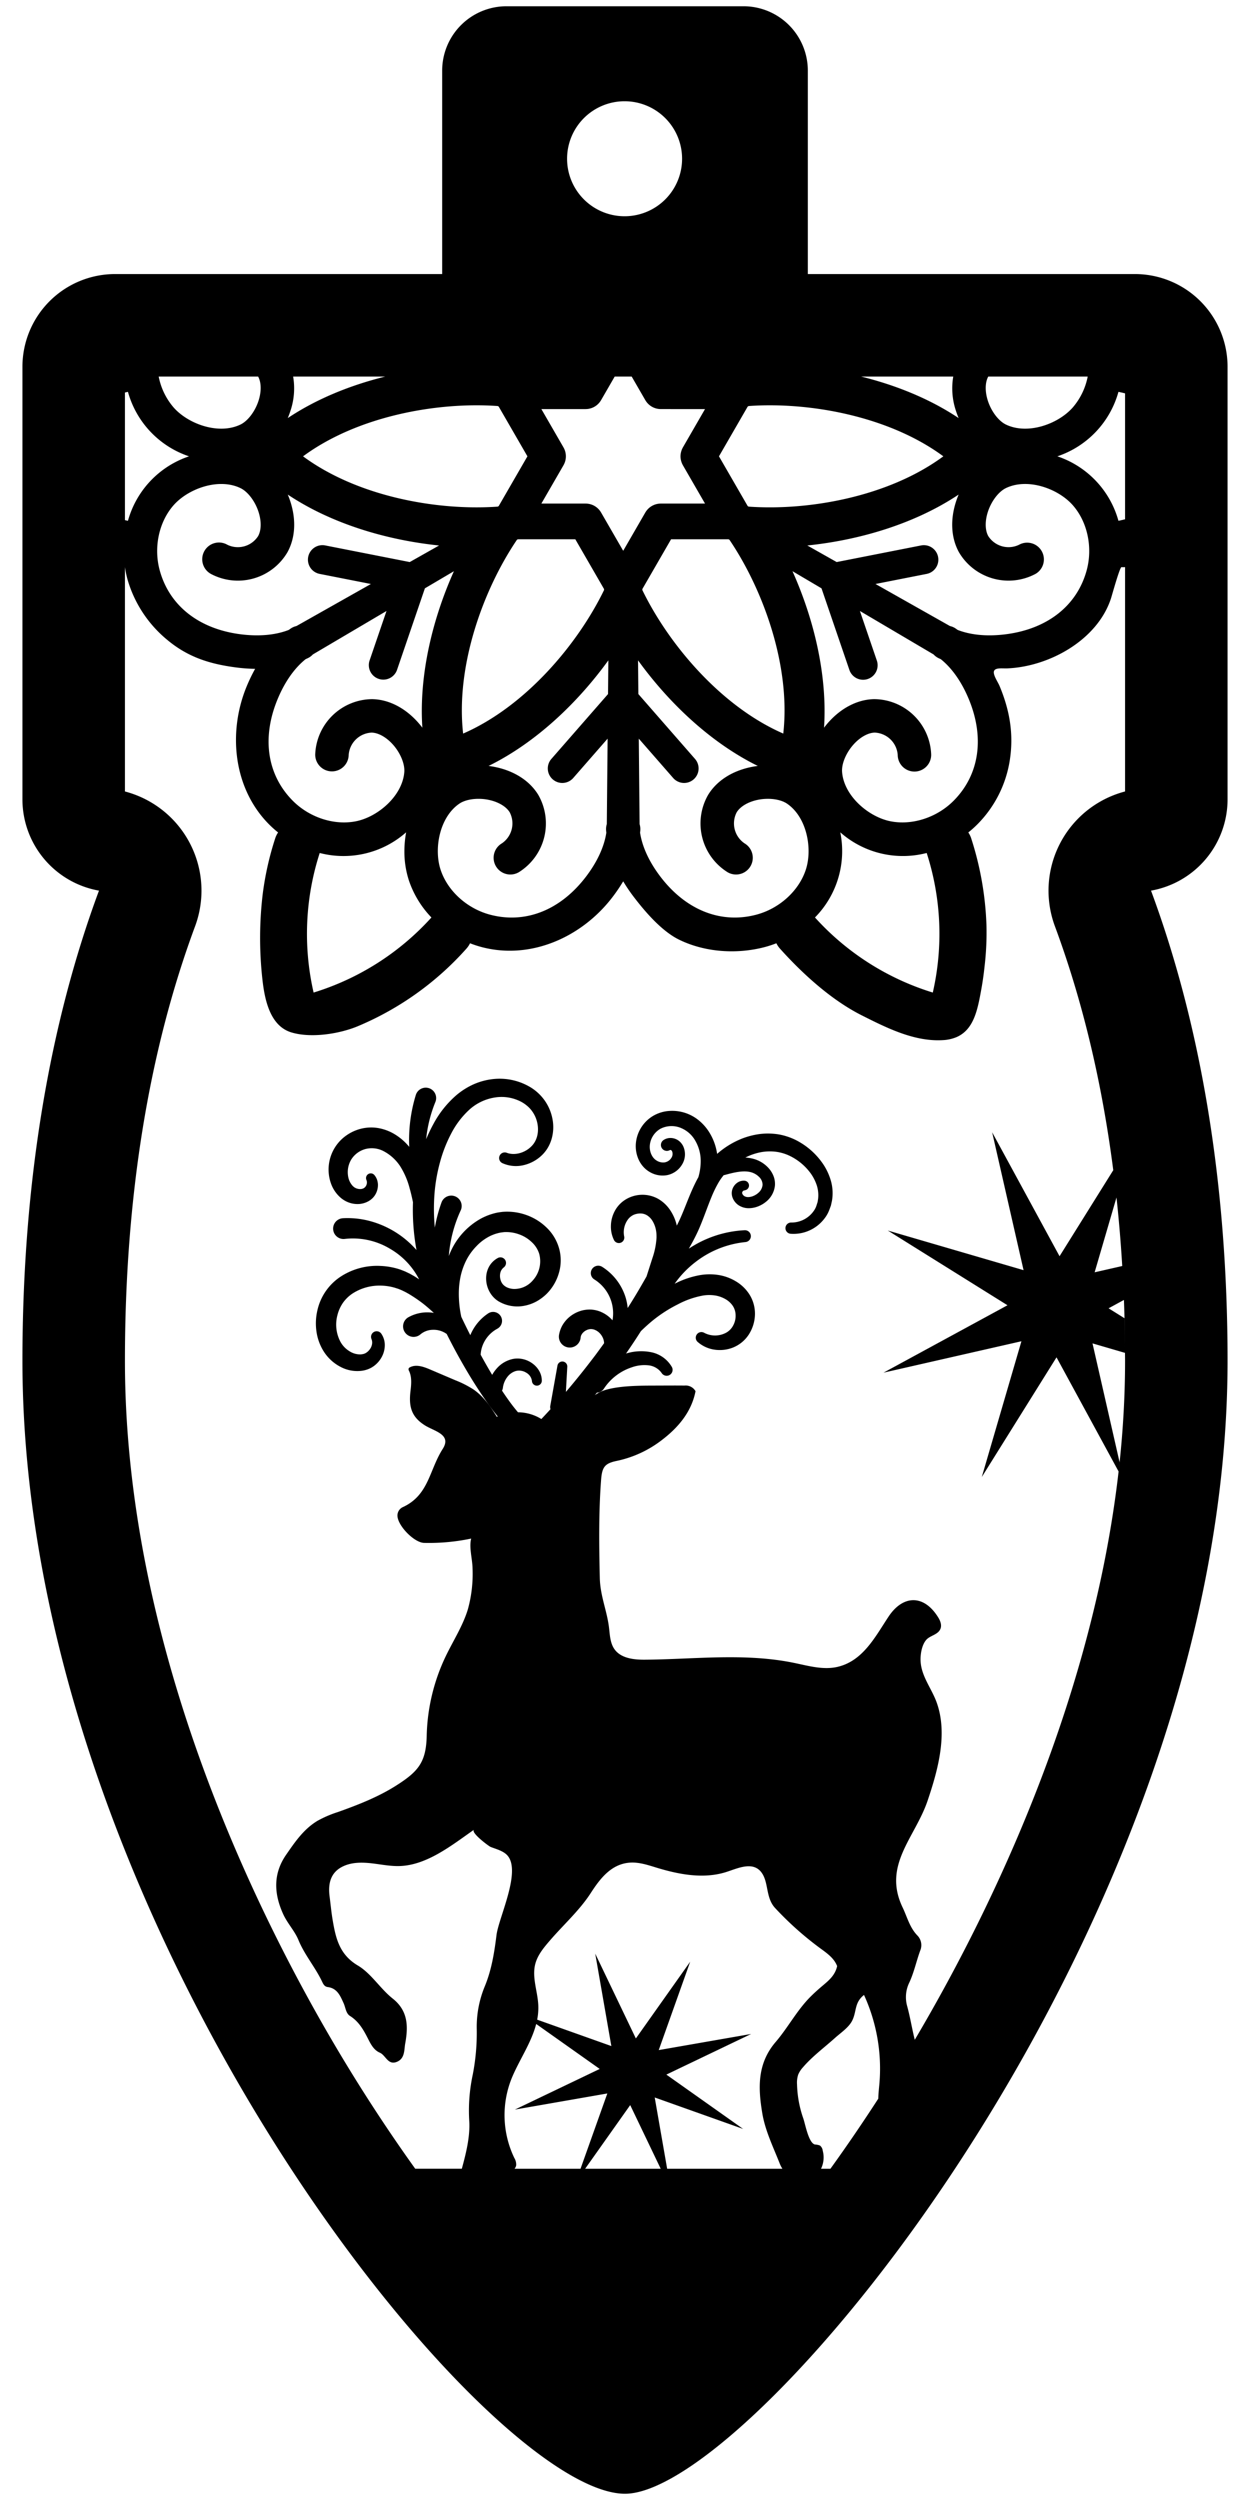 <svg id="Слой_1" data-name="Слой 1" xmlns="http://www.w3.org/2000/svg" viewBox="0 0 500 1000"><title>Flags light bulbs</title><path d="M491.025,319.746V146.703a37.081,37.081,0,0,0-37.081-37.081H323.131V28.25A25.75,25.75,0,0,0,297.381,2.5H202.619a25.75,25.75,0,0,0-25.75,25.75v81.372H46.056A37.081,37.081,0,0,0,8.975,146.703V319.746a37.083,37.083,0,0,0,30.617,36.508C20.102,408.794,8.975,472.004,8.975,544.291c0,225.27,185.404,453.209,241.025,453.209,51.501,0,241.025-227.939,241.025-453.209,0-72.287-11.126-135.497-30.617-188.037A37.083,37.083,0,0,0,491.025,319.746ZM435.081,150.622a26.726,26.726,0,0,1-6.016,12.415c-5.892,6.641-18.02,10.954-26.682,6.792-2.958-1.422-5.872-5.263-7.25-9.559-1.181-3.688-1.12-7.287.165-9.63l.011-.018ZM336.11,332.927a37.823,37.823,0,0,0,34.562,8.265,105.213,105.213,0,0,1,2.446,55.83,105.214,105.214,0,0,1-47.127-30.032,37.811,37.811,0,0,0,10.119-34.063Zm19.947-4.446c-8.698-1.782-18.498-10.128-19.223-19.71-.246-3.287,1.622-7.718,4.653-11.059,2.601-2.868,5.749-4.614,8.421-4.673a9.636,9.636,0,0,1,9.177,8.917,6.694,6.694,0,0,0,13.388-.046l-0-.048a22.981,22.981,0,0,0-22.856-22.208c-6.465.14-12.874,3.359-18.047,9.063-.693.764-1.344,1.557-1.956,2.368,1.392-21.223-4.139-43.666-12.626-62.606l11.614,6.853,11.136,32.593a5.802,5.802,0,1,0,10.98-3.752l-6.758-19.78,29.487,17.398a6.632,6.632,0,0,0,1.976,1.469c.292.141.591.27.887.404,4.49,3.608,8.344,9.082,11.208,15.99,6.407,15.456,4.214,30.252-6.016,40.593C374.783,327.041,364.795,330.273,356.057,328.482ZM255.838,329.662l-.324-34.206,13.753,15.745a5.801,5.801,0,1,0,8.739-7.632l-22.661-25.943-.128-13.485C267.377,280.959,284.048,296.97,303.123,306.377q-1.512.187-3.026.513c-7.526,1.628-13.518,5.569-16.872,11.099a22.978,22.978,0,0,0,7.805,30.897,6.694,6.694,0,1,0,6.776-11.547,9.637,9.637,0,0,1-3.134-12.406c1.386-2.286,4.473-4.139,8.258-4.958,4.409-.954,9.192-.351,11.902,1.5,7.937,5.42,10.264,18.08,7.46,26.504-2.818,8.463-10.611,15.497-19.852,17.918-14.072,3.687-27.982-1.811-38.163-15.087-4.553-5.936-7.367-12.013-8.246-17.708.032-.321.069-.641.093-.961A6.655,6.655,0,0,0,255.838,329.662Zm-34.732-17.908a5.802,5.802,0,0,0,8.186-.553l13.754-15.746-.323,34.192a6.654,6.654,0,0,0-.305,1.983c0,.169.006.34.019.511.024.321.061.642.093.963-.878,5.693-3.692,11.77-8.245,17.707-10.182,13.275-24.092,18.774-38.165,15.087-9.241-2.421-17.033-9.454-19.851-17.919-2.806-8.42-.477-21.082,7.457-26.503,2.712-1.851,7.495-2.454,11.905-1.5,3.784.819,6.871,2.672,8.258,4.958a9.638,9.638,0,0,1-3.134,12.406,6.694,6.694,0,0,0,6.776,11.547,22.98,22.98,0,0,0,7.804-30.897c-3.353-5.528-9.345-9.47-16.871-11.099q-1.512-.327-3.027-.512c19.074-9.408,35.745-25.42,47.904-42.238l-.127,13.484-22.662,25.944a5.799,5.799,0,0,0,.553,8.186ZM163.567,352.209a39.576,39.576,0,0,0,9.003,14.784,105.217,105.217,0,0,1-47.127,30.032,105.212,105.212,0,0,1,2.444-55.83,37.821,37.821,0,0,0,34.569-8.272,42.231,42.231,0,0,0-.698,7.561A37.373,37.373,0,0,0,163.567,352.209Zm5.375-61.129q-.916-1.215-1.954-2.361c-5.174-5.703-11.583-8.921-18.046-9.061a22.979,22.979,0,0,0-22.857,22.208v.048a6.695,6.695,0,0,0,13.389.046,9.634,9.634,0,0,1,9.177-8.916c2.672.058,5.82,1.804,8.421,4.672,3.03,3.341,4.888,7.788,4.653,11.058-.725,9.583-10.525,17.929-19.222,19.711-8.739,1.791-18.726-1.44-25.444-8.233-10.23-10.342-12.422-25.136-6.015-40.594,2.864-6.912,6.72-12.388,11.214-15.996.293-.132.589-.26.878-.399a6.662,6.662,0,0,0,2.009-1.488L154.6,244.394l-6.759,19.782a5.802,5.802,0,1,0,10.981,3.752l11.137-32.597,11.609-6.849c-7.607,16.979-12.847,36.777-12.847,55.985C168.721,286.682,168.799,288.887,168.943,291.08ZM84.336,229.554a22.979,22.979,0,0,0,30.661-8.689c3.11-5.669,3.53-12.827,1.176-20.161q-.472-1.471-1.068-2.876c17.684,11.814,39.883,18.246,60.527,20.367l-11.74,6.632-33.796-6.654a5.802,5.802,0,0,0-6.813,4.572,5.871,5.871,0,0,0-.11,1.127,5.804,5.804,0,0,0,4.682,5.687l20.511,4.038L118.583,250.417a6.668,6.668,0,0,0-2.29.994c-.264.181-.523.373-.784.56-5.371,2.087-12.042,2.69-19.461,1.714-16.588-2.178-28.306-11.475-32.148-25.506-2.526-9.216-.328-19.479,5.591-26.151,5.892-6.641,18.02-10.956,26.682-6.793,2.958,1.422,5.872,5.263,7.251,9.558,1.183,3.684,1.123,7.287-.165,9.631a9.638,9.638,0,0,1-12.31,3.489,6.694,6.694,0,1,0-6.613,11.64ZM199.129,162.416c.113.076.232.142.35.212L210.97,182.531l-11.491,19.903c-.118.07-.238.137-.352.214-24.065,1.718-56.004-3.948-77.908-20.116C143.124,166.364,175.064,160.697,199.129,162.416Zm30.995,53.291,11.488,19.897c.002.131.016.261.025.391-10.541,21.706-31.424,46.548-56.387,57.438-3.051-27.052,8.011-57.545,21.531-77.528.124-.06.243-.131.364-.199Zm10.307-10.711c-.036-.063-.079-.119-.117-.181-.07-.113-.14-.225-.216-.334-.069-.1-.143-.195-.217-.29-.065-.084-.13-.167-.199-.249-.09-.106-.183-.206-.278-.306-.061-.064-.123-.128-.186-.19-.104-.102-.211-.198-.321-.292-.065-.056-.131-.112-.198-.166-.11-.087-.222-.17-.336-.251-.078-.055-.156-.109-.235-.16-.107-.069-.215-.135-.325-.198q-.143-.082-.29-.159c-.1-.052-.2-.099-.302-.145-.112-.052-.226-.101-.341-.146-.095-.038-.191-.072-.288-.105-.122-.042-.245-.083-.37-.118-.1-.029-.201-.054-.302-.078-.12-.029-.24-.056-.362-.078-.119-.022-.239-.039-.359-.055-.105-.014-.209-.028-.316-.038-.147-.013-.294-.018-.443-.022-.061-.001-.121-.009-.183-.009H216.551l8.848-15.325c.032-.055.056-.114.087-.17.069-.127.136-.254.197-.385.047-.101.088-.202.131-.304.044-.108.088-.215.127-.324.044-.122.081-.245.118-.368.028-.094.055-.189.079-.284.033-.132.061-.264.086-.397.018-.094.035-.187.049-.281.019-.13.034-.26.047-.39.01-.104.018-.208.023-.312.006-.118.008-.236.008-.354s-.002-.236-.008-.354c-.005-.104-.013-.208-.023-.312-.012-.13-.027-.26-.047-.39-.014-.094-.031-.188-.049-.281-.025-.133-.053-.265-.086-.397-.024-.095-.051-.19-.079-.284-.037-.123-.074-.246-.118-.368-.039-.109-.083-.217-.127-.325-.042-.102-.084-.203-.131-.304-.061-.131-.128-.258-.197-.385-.03-.056-.055-.114-.087-.17l-8.848-15.325h17.696c.062,0,.122-.008.183-.009.148-.004.295-.009.443-.022.107-.009.211-.024.316-.038.12-.016.24-.032.359-.055.122-.022.242-.05.362-.079.101-.024.202-.049.302-.078.125-.036.248-.076.37-.118.096-.034.192-.068.286-.105.116-.046.23-.095.342-.147.101-.046.202-.094.301-.145.098-.051.195-.104.29-.159.11-.063.218-.129.325-.198.08-.052.157-.105.235-.16.115-.081.227-.164.337-.252.067-.053.132-.109.197-.165.11-.094.217-.19.321-.292.064-.062.125-.126.186-.19.095-.1.189-.2.278-.306.069-.081.133-.165.199-.248.074-.095.147-.19.217-.29.076-.109.146-.221.216-.334.038-.061.081-.118.117-.181l5.452-9.444h6.79l5.453,9.444c.034.058.073.111.109.168.073.119.147.237.227.351.066.095.136.185.206.276.068.088.137.176.209.261.087.102.177.2.269.296.064.067.128.135.195.199.102.099.207.194.314.286.067.058.134.115.204.17.108.086.219.168.331.248.079.056.159.111.24.163.106.068.213.133.321.195.097.056.194.11.294.161.098.05.198.098.298.144.113.052.227.101.344.147.095.037.19.071.286.105.122.042.245.082.37.118.1.029.201.054.303.078.12.029.239.056.361.079.12.022.24.039.361.055.105.014.209.029.315.038.147.013.295.018.443.022.061.001.121.009.183.009H282.006l-8.848,15.325-.008.017a7.046,7.046,0,0,0-.318.648c-.032.07-.072.138-.101.209-.045.11-.074.225-.113.337a7.095,7.095,0,0,0-.417,2.353l0.0.006-0.0.007a7.092,7.092,0,0,0,.416,2.351c.039.113.069.228.114.339.029.071.069.139.101.209a7.167,7.167,0,0,0,.318.648l.008.017,8.849,15.326H264.31c-.062,0-.122.008-.183.009-.148.004-.295.009-.442.022-.107.009-.212.024-.317.038-.12.016-.239.032-.357.055-.123.022-.245.05-.366.079-.1.024-.199.048-.297.077-.127.036-.252.077-.376.12-.094.032-.188.066-.28.103-.118.047-.234.097-.35.15-.098.045-.195.091-.291.14-.102.052-.203.108-.302.166-.105.061-.209.123-.312.189-.085.055-.168.112-.251.171-.109.076-.215.156-.32.239-.073.058-.144.119-.215.18-.103.089-.205.18-.303.275-.071.069-.139.14-.207.211-.088.093-.175.187-.258.284-.076.09-.148.182-.221.276-.066.086-.133.172-.195.261-.084.12-.162.244-.239.369-.032.053-.069.101-.1.155l-8.848,15.325Zm58.997-2.349c-.113-.076-.232-.142-.349-.212l-11.491-19.904,11.49-19.902c.118-.07.237-.136.35-.212,24.066-1.719,56.006,3.948,77.909,20.115C355.434,198.698,323.494,204.365,299.428,202.647Zm13.881,90.786c-24.953-10.885-45.83-35.71-56.375-57.409.01-.138.008-.276.01-.415L268.433,215.707h22.98c.12.067.239.138.362.198C305.297,235.889,316.358,266.381,313.309,293.432Zm69.748-41.459c-.264-.189-.525-.383-.792-.566a6.662,6.662,0,0,0-2.291-.994l-29.78-16.82,20.51-4.038a5.802,5.802,0,0,0-2.242-11.385l-33.795,6.653-11.741-6.631c20.644-2.121,42.844-8.553,60.528-20.368q-.594,1.403-1.069,2.877c-2.352,7.332-1.935,14.493,1.175,20.161a22.981,22.981,0,0,0,30.66,8.69,6.695,6.695,0,0,0-6.612-11.643,9.636,9.636,0,0,1-12.31-3.488c-1.286-2.343-1.347-5.943-.165-9.631,1.379-4.295,4.292-8.137,7.25-9.558,8.662-4.163,20.789.151,26.681,6.792,5.92,6.673,8.116,16.938,5.592,26.151-3.843,14.031-15.56,23.327-32.148,25.507C395.094,254.659,388.427,254.058,383.057,251.973Zm-1.758-101.351a28.143,28.143,0,0,0,1.086,13.739q.472,1.472,1.069,2.876c-11.628-7.769-25.211-13.197-39.018-16.615ZM249.833,40.5a23,23,0,1,1-23,23A23,23,0,0,1,249.833,40.5ZM154.121,150.622c-13.807,3.419-27.39,8.847-39.019,16.617q.594-1.403,1.069-2.877a28.16,28.16,0,0,0,1.085-13.74Zm-50.874,0,.012.019c1.286,2.344,1.347,5.944.164,9.63-1.379,4.295-4.292,8.137-7.25,9.558-8.662,4.162-20.79-.151-26.682-6.792a26.731,26.731,0,0,1-6.016-12.416ZM49.975,157.011c.402-.09.801-.191,1.203-.276a37.816,37.816,0,0,0,24.433,25.798,37.816,37.816,0,0,0-24.432,25.797c-.403-.085-.802-.186-1.204-.276ZM205.736,863.204a39.487,39.487,0,0,1-1.022-31.993c2.967-7.188,7.807-14.034,9.762-21.618l25.411,17.987-33.931,16.255,36.977-6.452L232.213,867.5H205.81a2.977,2.977,0,0,0,.666-1.376A5.117,5.117,0,0,0,205.736,863.204Zm8.358-77.542c.935-3.687,3.497-6.709,5.983-9.588,5.419-6.278,11.758-11.942,16.207-18.828,3.734-5.781,8.195-11.652,15.643-12.188,3.671-.264,7.263.962,10.783,2.035,9.015,2.747,18.798,4.567,27.781,1.715,4.596-1.46,10.859-4.567,14.272.419,2.719,3.971,1.525,9.833,5.204,13.9a129.19,129.19,0,0,0,19.235,16.996c2.508,1.854,4.614,3.633,5.655,6.315-.797,3.674-3.334,5.748-5.784,7.816-1.624,1.371-3.181,2.756-4.701,4.261-5.546,5.489-9.116,12.458-14.095,18.263-7.496,8.739-7.029,18.58-5.347,28.606,1.164,6.937,4.37,13.446,6.925,19.943A12.697,12.697,0,0,0,312.958,867.5h-46.097l-4.974-28.509,35.363,12.587-30.709-21.738L300.472,813.585l-36.977,6.451,12.587-35.363L254.344,815.383l-16.255-33.932,6.451,36.977-29.671-10.561a24.43,24.43,0,0,0,.453-5.69C215.093,796.625,212.727,791.048,214.094,785.661Zm137.671,47.773c-.171,1.979-.413,4.019-.447,6.022-6.218,9.607-12.625,19-19.142,28.044h-3.763a10.393,10.393,0,0,0,.678-7.225,3.044,3.044,0,0,0-1.104-2.06,6.173,6.173,0,0,0-1.991-.407c-2.554-.534-3.897-8.212-4.674-10.426a44.659,44.659,0,0,1-2.507-13.593,10.363,10.363,0,0,1,.466-3.943,10.095,10.095,0,0,1,1.877-2.897c3.702-4.339,8.591-7.954,12.819-11.756,2.298-2.066,5.524-4.183,6.901-6.938,1.868-3.737.785-7.157,4.725-10.277A70.811,70.811,0,0,1,351.765,833.434ZM234.059,867.5l18.025-25.463L264.282,867.5ZM450.025,316.59a41.001,41.001,0,0,0-28.057,53.924c12.156,32.769,20.372,69.089,24.63,108.467q-.594-5.493-1.291-10.904l-21.485,34.415L396.858,452.9l12.568,55.167-54.313-15.857,47.883,29.893-49.591,26.963,55.167-12.567-15.858,54.313,29.893-47.883,24.826,45.66q.21-1.838.403-3.682l-10.833-47.553,12.994,3.794c.005,1.052.029,2.09.029,3.145,0,111.443-51.161,215.905-84.117,271.618-1.131-4.487-1.832-9.082-3.065-13.542a13.259,13.259,0,0,1,.888-9.363c1.871-4.031,2.805-8.487,4.324-12.695a5.54,5.54,0,0,0-1.017-6.024c-3.161-3.202-4.146-7.458-5.977-11.276-8.148-16.99,4.978-27.897,10.002-42.8,4.124-12.233,8.2-26.883,3.49-39.532-2.023-5.434-6.063-10.275-6.321-16.299-.114-2.653.466-6.261,2.183-8.34,1.559-1.888,4.731-2.062,5.746-4.469.619-1.469.004-3.165-.829-4.524-5.724-9.343-14.118-9.125-19.91-.401-5.261,7.925-10.162,17.679-20.349,20.086-5.807,1.372-11.82-.433-17.667-1.621-19.781-4.016-39.685-1.375-59.52-1.235-4.453.031-9.55-.57-12.112-4.212-1.672-2.378-1.808-5.462-2.136-8.351-.79-6.972-3.551-12.812-3.719-20.194-.298-13.065-.466-26.148.519-39.185.391-5.171,1.516-6.59,6.268-7.576a44.451,44.451,0,0,0,17.97-8.291c6.766-5.139,11.94-11.407,13.535-19.582a4.508,4.508,0,0,0-4.383-2.257c-3.22-.034-6.441-.02-9.662-.001-6.591.04-15.941-.152-22.313,1.856a13.421,13.421,0,0,0-3.916,2.013c.277-.342.543-.691.819-1.034a3.552,3.552,0,0,0,2.811-1.608,21.346,21.346,0,0,1,11.134-8.522,14.962,14.962,0,0,1,6.814-.79,7.393,7.393,0,0,1,5.116,3.025l.045.07a2.374,2.374,0,0,0,4.068-2.442,12.359,12.359,0,0,0-8.176-5.89,20.417,20.417,0,0,0-9.484.316c-.226.056-.445.136-.67.198,1.052-1.525,2.097-3.054,3.117-4.6.965-1.444,1.901-2.908,2.835-4.374,1.7-1.645,3.433-3.216,5.234-4.65a55.285,55.285,0,0,1,9.528-6.053,34.761,34.761,0,0,1,10.157-3.54,15.663,15.663,0,0,1,4.753-.013,12.048,12.048,0,0,1,4.194,1.494,8.713,8.713,0,0,1,2.948,2.762,7.005,7.005,0,0,1,1.063,3.659,8.022,8.022,0,0,1-.925,3.996,7.015,7.015,0,0,1-2.76,2.925,9.353,9.353,0,0,1-8.813.136l-.133-.071a2.255,2.255,0,0,0-2.552,3.679,13.007,13.007,0,0,0,6.74,3.094,14.382,14.382,0,0,0,7.549-.904,13.58,13.58,0,0,0,6.135-5.094,15.47,15.47,0,0,0,2.476-7.53,14.45,14.45,0,0,0-1.84-7.975,16.117,16.117,0,0,0-5.592-5.712,19.388,19.388,0,0,0-7.148-2.656,23.136,23.136,0,0,0-7.352.05,35.429,35.429,0,0,0-10.172,3.466,39.694,39.694,0,0,1,8.338-8.692,38.874,38.874,0,0,1,20.002-7.987l.012-.001a2.375,2.375,0,0,0-.314-4.737,44.081,44.081,0,0,0-22.368,7.376c.419-.738.839-1.475,1.248-2.229,1.063-1.937,2.151-4.101,3.04-6.202,1.796-4.217,3.172-8.337,4.748-12.147a46.564,46.564,0,0,1,2.583-5.406,22.029,22.029,0,0,1,2.355-3.434,2.949,2.949,0,0,0,.491-.083c3.632-.998,7.037-1.8,9.963-1.184a7.335,7.335,0,0,1,3.627,1.943,4.37,4.37,0,0,1,1.449,3.207,4.747,4.747,0,0,1-1.746,3.248,6.867,6.867,0,0,1-1.794,1.144,5.907,5.907,0,0,1-1.986.506,3.064,3.064,0,0,1-1.601-.291,2.131,2.131,0,0,1-.95-.976,1.039,1.039,0,0,1-.098-.445.933.933,0,0,1,.138-.442,1.169,1.169,0,0,1,.317-.353.689.689,0,0,1,.212-.093l.657-.174a1.921,1.921,0,0,0-.311-3.767,4.455,4.455,0,0,0-2.536.537,5.14,5.14,0,0,0-1.74,1.598,5.027,5.027,0,0,0-.588,4.58,6.328,6.328,0,0,0,2.715,3.272,7.387,7.387,0,0,0,3.898,1.006,10.343,10.343,0,0,0,3.576-.71,11.498,11.498,0,0,0,3.099-1.779,9.562,9.562,0,0,0,3.672-6.488,8.633,8.633,0,0,0-.583-3.947,10.437,10.437,0,0,0-2.021-3.196,12.608,12.608,0,0,0-6.164-3.677,16.354,16.354,0,0,0-3.059-.459c.478-.244.961-.477,1.452-.69a23.252,23.252,0,0,1,5.346-1.554,20.408,20.408,0,0,1,5.461-.078,18.206,18.206,0,0,1,5.221,1.513,22.424,22.424,0,0,1,8.655,7.126,17.833,17.833,0,0,1,2.473,4.904,12.945,12.945,0,0,1,.505,5.228l-.201,1.301-.405,1.266a7.637,7.637,0,0,1-1.116,2.292,10.89,10.89,0,0,1-8.997,4.683l-.064-.001a2.249,2.249,0,0,0-.236,4.489,15.543,15.543,0,0,0,13.537-6.073,12.83,12.83,0,0,0,1.932-3.423c.228-.598.46-1.197.672-1.802l.414-1.893a18.178,18.178,0,0,0-.333-7.648,23.85,23.85,0,0,0-3.054-6.806,28.897,28.897,0,0,0-10.812-9.705,25.185,25.185,0,0,0-7.13-2.398,26.813,26.813,0,0,0-7.501-.149,30.56,30.56,0,0,0-7.177,1.837,34.148,34.148,0,0,0-9.931,6.107,22.314,22.314,0,0,0-3.115-8.585,19.372,19.372,0,0,0-4.131-4.748,16.775,16.775,0,0,0-12.036-3.832,14.678,14.678,0,0,0-6.276,1.937,14.283,14.283,0,0,0-6.92,10.762,13.101,13.101,0,0,0,.997,6.559,11.445,11.445,0,0,0,1.827,2.918,10.464,10.464,0,0,0,2.708,2.245,10.096,10.096,0,0,0,6.889,1.261,9,9,0,0,0,5.916-4.067,7.797,7.797,0,0,0,.618-7.415,6.25,6.25,0,0,0-1.236-1.772,5.54,5.54,0,0,0-4.258-1.611,4.925,4.925,0,0,0-2.413.813,2.374,2.374,0,0,0,2.63,3.953c-.054.029.131-.024.344.079a.622.622,0,0,1,.237.178,1.43,1.43,0,0,1,.243.397,2.861,2.861,0,0,1-.412,2.652,3.894,3.894,0,0,1-2.582,1.679,4.862,4.862,0,0,1-3.247-.74c-1.975-1.165-3.029-3.92-2.66-6.493a8.527,8.527,0,0,1,4.26-6.245,9.746,9.746,0,0,1,7.768-.436,11.743,11.743,0,0,1,6.153,5.315,16.163,16.163,0,0,1,2.128,8.388,23.018,23.018,0,0,1-.932,6.127c-.883,1.577-1.645,3.159-2.359,4.745-1.861,4.155-3.294,8.254-4.991,11.979-.412.915-.837,1.787-1.287,2.656-.057-.253-.107-.509-.173-.76a18.395,18.395,0,0,0-2.575-5.584,14.461,14.461,0,0,0-4.821-4.435,12.906,12.906,0,0,0-12.815.286,11.981,11.981,0,0,0-4.425,4.664,13.058,13.058,0,0,0-1.539,5.843,12.099,12.099,0,0,0,1.228,5.752,2.179,2.179,0,0,0,4.09-1.385l-.029-.151a8.623,8.623,0,0,1,1.582-6.775,5.975,5.975,0,0,1,2.404-1.85,6.785,6.785,0,0,1,2.915-.452,4.983,4.983,0,0,1,2.542.912,6.765,6.765,0,0,1,1.966,2.165,10.812,10.812,0,0,1,1.235,3.126,13.319,13.319,0,0,1,.267,1.725c.045.607.052,1.227.039,1.857a30.41,30.41,0,0,1-1.636,8.046l-2.353,7.346c-1.96,3.452-3.926,6.857-6.024,10.209-.497.815-1.016,1.615-1.523,2.424a21.592,21.592,0,0,0-.811-4.205,22.289,22.289,0,0,0-9.391-12.276,2.968,2.968,0,1,0-3.147,5.034,15.971,15.971,0,0,1,7.285,16.358,12.994,12.994,0,0,0-5.139-3.575,12.308,12.308,0,0,0-3.402-.718,12.681,12.681,0,0,0-3.467.322,13.026,13.026,0,0,0-5.929,3.268,12.88,12.88,0,0,0-2.172,2.825,12.029,12.029,0,0,0-1.254,3.543l-.017.088q-.034.185-.052.375a4.359,4.359,0,0,0,8.68.814,3.419,3.419,0,0,1,.199-.876,4.407,4.407,0,0,1,.577-.933,5.429,5.429,0,0,1,.919-.828,5.67,5.67,0,0,1,1.122-.57,4.992,4.992,0,0,1,1.156-.232,4.58,4.58,0,0,1,1.176.131,5.558,5.558,0,0,1,2.375,1.402,6.528,6.528,0,0,1,1.58,2.515,6.46,6.46,0,0,1,.277,1.437c.003.058-.003.118-.001.177q-1.685,2.341-3.4,4.659c-2.574,3.397-5.19,6.762-7.897,10.052q-1.956,2.412-3.978,4.766l.559-10.071a1.982,1.982,0,0,0-3.93-.458l-2.872,16.092a3.312,3.312,0,0,0-.042.358,2.946,2.946,0,0,0,.127.999q-1.813,1.978-3.654,3.93a17.916,17.916,0,0,0-9.349-2.704c-.921-1.079-1.821-2.21-2.692-3.373-1.278-1.711-2.508-3.483-3.701-5.293a2.959,2.959,0,0,0,.35-1.097,8.856,8.856,0,0,1,1.708-4.259,6.654,6.654,0,0,1,3.541-2.51,5.378,5.378,0,0,1,4.092.698,4.464,4.464,0,0,1,2.281,3.316l.003.047a1.979,1.979,0,0,0,3.952-.138,7.864,7.864,0,0,0-1.065-3.96,9.559,9.559,0,0,0-2.652-2.934,10.067,10.067,0,0,0-7.603-1.875,11.812,11.812,0,0,0-6.713,3.851,14.507,14.507,0,0,0-1.826,2.566q-2.378-3.976-4.605-8.061a12.23,12.23,0,0,1,.316-2.225,12.77,12.77,0,0,1,6.266-8.132,3.679,3.679,0,0,0,.346-.207,3.57,3.57,0,1,0-4.01-5.906l-.078.053a19.281,19.281,0,0,0-6.982,8.596q-1.709-3.366-3.336-6.767c-.092-.195-.181-.391-.273-.586a44.251,44.251,0,0,1-.987-9.344,33.495,33.495,0,0,1,.76-7.051,27.012,27.012,0,0,1,2.339-6.427,23.016,23.016,0,0,1,3.952-5.425,19.16,19.16,0,0,1,5.176-3.906,12.822,12.822,0,0,1,1.439-.651,11.952,11.952,0,0,1,1.475-.509,15.365,15.365,0,0,1,1.502-.361c.498-.083.975-.133,1.465-.195a15.017,15.017,0,0,1,5.952.873,14.236,14.236,0,0,1,5.117,3.136,10.682,10.682,0,0,1,2.988,4.703,11.391,11.391,0,0,1-2.575,10.609,9.767,9.767,0,0,1-4.682,3.034,10.049,10.049,0,0,1-2.765.386,7.326,7.326,0,0,1-2.563-.506,5.228,5.228,0,0,1-1.917-1.309,4.768,4.768,0,0,1-1.053-2.183,5.357,5.357,0,0,1,.015-2.539,3.804,3.804,0,0,1,1.195-1.943l.279-.24a2.234,2.234,0,0,0-2.545-3.646c-6.952,3.874-5.669,14.4,1.111,17.733a14.719,14.719,0,0,0,9.907,1.275,16.267,16.267,0,0,0,4.675-1.755,19.014,19.014,0,0,0,3.926-2.977,19.34,19.34,0,0,0,4.87-8.354,17.755,17.755,0,0,0,.031-9.907,18.486,18.486,0,0,0-5.156-8.386,22.118,22.118,0,0,0-8.107-4.918,22.705,22.705,0,0,0-9.401-1.182c-.798.104-1.617.207-2.393.375a23.466,23.466,0,0,0-2.269.63,19.564,19.564,0,0,0-2.182.842,20.381,20.381,0,0,0-2.077,1.034,28.362,28.362,0,0,0-11.819,13.131c-.248.54-.466,1.092-.68,1.647a53.67,53.67,0,0,1,4.766-18.252c.05-.109.1-.228.141-.343a4.16,4.16,0,0,0-7.827-2.822l-.009.026a60.716,60.716,0,0,0-2.657,10.019,79.317,79.317,0,0,1-.133-13.502,67.926,67.926,0,0,1,2.157-12.469,55.86,55.86,0,0,1,4.53-11.659,34.329,34.329,0,0,1,7.232-9.517,19.676,19.676,0,0,1,10.044-4.865,16.846,16.846,0,0,1,10.747,1.707,13.307,13.307,0,0,1,2.227,1.508,11.288,11.288,0,0,1,1.839,1.881,12.425,12.425,0,0,1,2.288,4.792c.833,3.499.146,7.274-2.385,9.698-2.488,2.493-6.522,3.716-9.765,2.506l-.037-.014a2.25,2.25,0,0,0-1.736,4.147,13.118,13.118,0,0,0,8.035.911,15.595,15.595,0,0,0,7.191-3.531,14.541,14.541,0,0,0,2.711-3.125,15.3,15.3,0,0,0,1.723-3.78,17.051,17.051,0,0,0,.4-8.073,18.844,18.844,0,0,0-3.105-7.424,19.177,19.177,0,0,0-5.937-5.465,23.955,23.955,0,0,0-15.243-3.072,26.153,26.153,0,0,0-7.516,2.141,29.204,29.204,0,0,0-6.537,4.141,40.375,40.375,0,0,0-9.263,11.57,61.592,61.592,0,0,0-2.943,6.144,53.648,53.648,0,0,1,3.695-14.882c.046-.114.091-.238.128-.358a4.16,4.16,0,0,0-7.954-2.442l-.008.027a61.42,61.42,0,0,0-2.623,20.715,22.889,22.889,0,0,0-5.967-5.142,19.07,19.07,0,0,0-6.357-2.366,17.04,17.04,0,0,0-7.011.259,17.683,17.683,0,0,0-6.278,3.01,16.66,16.66,0,0,0-5.71,18.825,13.424,13.424,0,0,0,4.07,5.909,11.049,11.049,0,0,0,1.581,1.073,10.161,10.161,0,0,0,5.624,1.285,8.937,8.937,0,0,0,3.788-1.141,7.724,7.724,0,0,0,1.652-1.265,7.129,7.129,0,0,0,1.212-1.661,7.576,7.576,0,0,0,.88-3.808,7.115,7.115,0,0,0-.4-1.964,5.985,5.985,0,0,0-1.035-1.754,1.889,1.889,0,0,0-3.205,1.895l.124.326a2.713,2.713,0,0,1-.645,2.636,2.339,2.339,0,0,1-1.068.642,3.316,3.316,0,0,1-1.403.087,4.069,4.069,0,0,1-1.441-.446,3.369,3.369,0,0,1-.603-.401,4.471,4.471,0,0,1-.567-.541,7.295,7.295,0,0,1-1.571-3.106,9.855,9.855,0,0,1,1.143-7.302,9.664,9.664,0,0,1,5.878-4.24,10.189,10.189,0,0,1,7.377,1.079,17.881,17.881,0,0,1,6.325,5.879,31.044,31.044,0,0,1,3.769,8.817c.521,1.792.935,3.656,1.335,5.556a89.158,89.158,0,0,0,1.409,19.131,37.806,37.806,0,0,0-17.612-11.313,34.771,34.771,0,0,0-11.747-1.423l-.063.003q-.154.008-.309.029a4.159,4.159,0,1,0,1.081,8.248,28.801,28.801,0,0,1,17.89,3.842,29.965,29.965,0,0,1,11.823,12.354c-.143-.098-.281-.201-.426-.298-.541-.344-1.068-.7-1.624-1.033l-1.71-.966-1.825-.876-1.896-.74a28.727,28.727,0,0,0-7.952-1.475,26.648,26.648,0,0,0-15.722,4.117,21.835,21.835,0,0,0-9.572,13.737,22.872,22.872,0,0,0-.339,8.449,20.171,20.171,0,0,0,3.012,8.086,17.581,17.581,0,0,0,6.508,5.937,14.284,14.284,0,0,0,8.943,1.564,11.407,11.407,0,0,0,2.329-.646c.388-.169.789-.355,1.162-.556a12.277,12.277,0,0,0,1.057-.687,10.917,10.917,0,0,0,3.118-3.628,10.051,10.051,0,0,0,1.196-4.595,8.06,8.06,0,0,0-1.43-4.715,2.246,2.246,0,0,0-3.931,2.089l.096.261a3.593,3.593,0,0,1,.13,2.018,4.733,4.733,0,0,1-.944,2.023,5.134,5.134,0,0,1-1.654,1.444c-.147.091-.309.129-.453.206l-.452.133a6.847,6.847,0,0,1-1.084.153,7.865,7.865,0,0,1-4.548-1.363,10.112,10.112,0,0,1-3.49-3.717,14.667,14.667,0,0,1-1.203-10.572,15.137,15.137,0,0,1,2.212-4.965,14.475,14.475,0,0,1,3.877-3.761,19.799,19.799,0,0,1,10.969-3.143,21.336,21.336,0,0,1,5.858.838l1.409.447,1.38.558,1.395.677c.465.239.926.513,1.391.767a58.554,58.554,0,0,1,5.424,3.651c1.622,1.24,3.161,2.598,4.67,3.989a15.5,15.5,0,0,0-9.678,1.46l-.381.196a4.207,4.207,0,1,0,4.729,6.887,7.892,7.892,0,0,1,4.846-1.789,8.949,8.949,0,0,1,5.459,1.552l.11.078c.016.011.033.018.049.029,1.597,3.176,3.246,6.323,4.976,9.425,2.224,3.976,4.528,7.912,7.015,11.755,2.486,3.845,5.086,7.633,7.992,11.293.14.174.283.346.423.52-.105.066-.225.124-.323.195-2.582-4.125-5.309-8.2-9.396-11.001a41.47,41.47,0,0,0-7.291-3.695q-5.004-2.135-10.008-4.27c-2.574-1.098-5.573-2.189-8.058-.903a1.081,1.081,0,0,0-.559.518,1.33,1.33,0,0,0,.193.992c1.134,2.448.89,5.287.563,7.966-.769,6.306.372,10.393,5.796,13.794,3.772,2.365,10.777,3.61,7.084,9.402-5.42,8.5-5.51,18.367-15.826,23.223a3.684,3.684,0,0,0-2.274,3.608c.207,4.048,6.795,10.716,10.68,10.752a81.951,81.951,0,0,0,18.81-1.73c-.92,3.542.481,8.103.545,11.916a53.043,53.043,0,0,1-1.89,16.453c-2.031,6.643-5.891,12.551-8.89,18.817a77.614,77.614,0,0,0-7.556,31.723c-.227,10.636-3.452,14.31-12.15,19.85-7.271,4.632-15.25,7.725-23.323,10.616a44.408,44.408,0,0,0-8.237,3.538c-5.543,3.342-9.018,8.506-12.516,13.558-5.202,7.513-4.947,15.469-1.199,23.719,1.703,3.75,4.621,6.74,6.117,10.382,2.479,6.038,6.775,10.929,9.506,16.749.456.971.973,1.92,2.219,2.078,3.806.483,5.04,3.582,6.348,6.462.792,1.745.898,4.052,2.548,5.091,3.655,2.3,5.528,5.787,7.373,9.43,1.063,2.098,2.265,4.281,4.552,5.264,2.408,1.036,3.238,5.15,6.861,3.653,3.223-1.332,2.852-4.794,3.295-7.25,1.194-6.62,1.332-13.029-4.989-18.039-5.018-3.978-8.592-10.052-13.967-13.239-7.39-4.381-8.832-10.989-10.052-18.155-.536-3.152-.828-6.36-1.236-9.53-.678-5.267.479-9.855,5.805-12.163,3.456-1.498,7.38-1.441,11.121-1.009s7.47,1.213,11.234,1.075c10.991-.404,20.991-8.529,29.636-14.544-1.541,1.072,5.861,6.604,6.604,6.896,2.079.818,4.329,1.368,6.065,2.775,6.988,5.666-2.792,25.249-3.694,32.478-.879,7.038-1.967,13.937-4.7,20.545a42.376,42.376,0,0,0-3.209,16.921,87.169,87.169,0,0,1-1.617,18.481,68.424,68.424,0,0,0-1.385,18.3c.407,6.39-1.285,13.064-2.963,19.231h-18.637c-10.151-14.177-20.052-29.224-29.344-44.692C104.344,768.861,49.975,660.943,49.975,544.291c0-65.123,9.44-123.59,28.058-173.777A41.001,41.001,0,0,0,49.975,316.59V226.86a42.896,42.896,0,0,0,1.012,4.856,48.8,48.8,0,0,0,15.941,24.258c8.233,6.879,16.934,9.613,27.377,10.986a66.876,66.876,0,0,0,7.747.575,66.854,66.854,0,0,0-3.375,6.997c-7.552,18.225-5.429,40.684,8.865,55.135a42.918,42.918,0,0,0,3.695,3.315,9.348,9.348,0,0,0-1.144,2.323,121.216,121.216,0,0,0-5.022,22.441,148.907,148.907,0,0,0-.087,34.184c.874,7.738,2.933,18.422,11.566,21.034,7.847,2.374,19.045.622,26.437-2.419a120.645,120.645,0,0,0,43.582-31.087,9.347,9.347,0,0,0,1.44-2.151,42.997,42.997,0,0,0,4.719,1.542c19.755,5.178,40.085-4.114,52.182-19.893a66.894,66.894,0,0,0,4.371-6.421,66.854,66.854,0,0,0,4.371,6.421c4.609,6.011,11.155,13.588,18.044,16.944,10.365,5.049,23.039,5.856,34.138,2.947a42.927,42.927,0,0,0,4.712-1.54,9.368,9.368,0,0,0,1.447,2.149c9.017,10.057,20.572,20.582,32.738,26.698,9.869,4.96,21.003,10.614,32.488,9.896a16.023,16.023,0,0,0,5.357-1.191c7.003-3.002,8.48-11.033,9.945-19.125q.792-4.38,1.265-8.81a116.397,116.397,0,0,0,.797-16.927,126.844,126.844,0,0,0-6.114-34.694,9.355,9.355,0,0,0-1.144-2.323,42.909,42.909,0,0,0,3.695-3.316,46.446,46.446,0,0,0,12.833-25.166c1.706-10.511.141-20.056-3.968-29.969-.651-1.57-1.913-3.33-2.29-4.964-.649-2.813,3.042-2.12,5.265-2.209,16.736-.667,36.088-11.272,41.541-28.013.347-1.064,3.537-12.61,4.194-12.486a9.635,9.635,0,0,0,1.431-.015Zm-.873,194.377c-.081-1.522-.161-3.046-.252-4.561l-11.044,2.516,8.741-29.939Q448.293,494.657,449.152,510.967Zm.421,9.011c.261,6.963.389,14.023.423,21.149q-.033-6.977-.217-13.848l-6.347-3.962Zm.452-312.256c-.88.21-1.76.419-2.645.606a37.828,37.828,0,0,0-24.434-25.797,37.826,37.826,0,0,0,24.435-25.797c.885.186,1.765.396,2.644.606Z"/></svg>